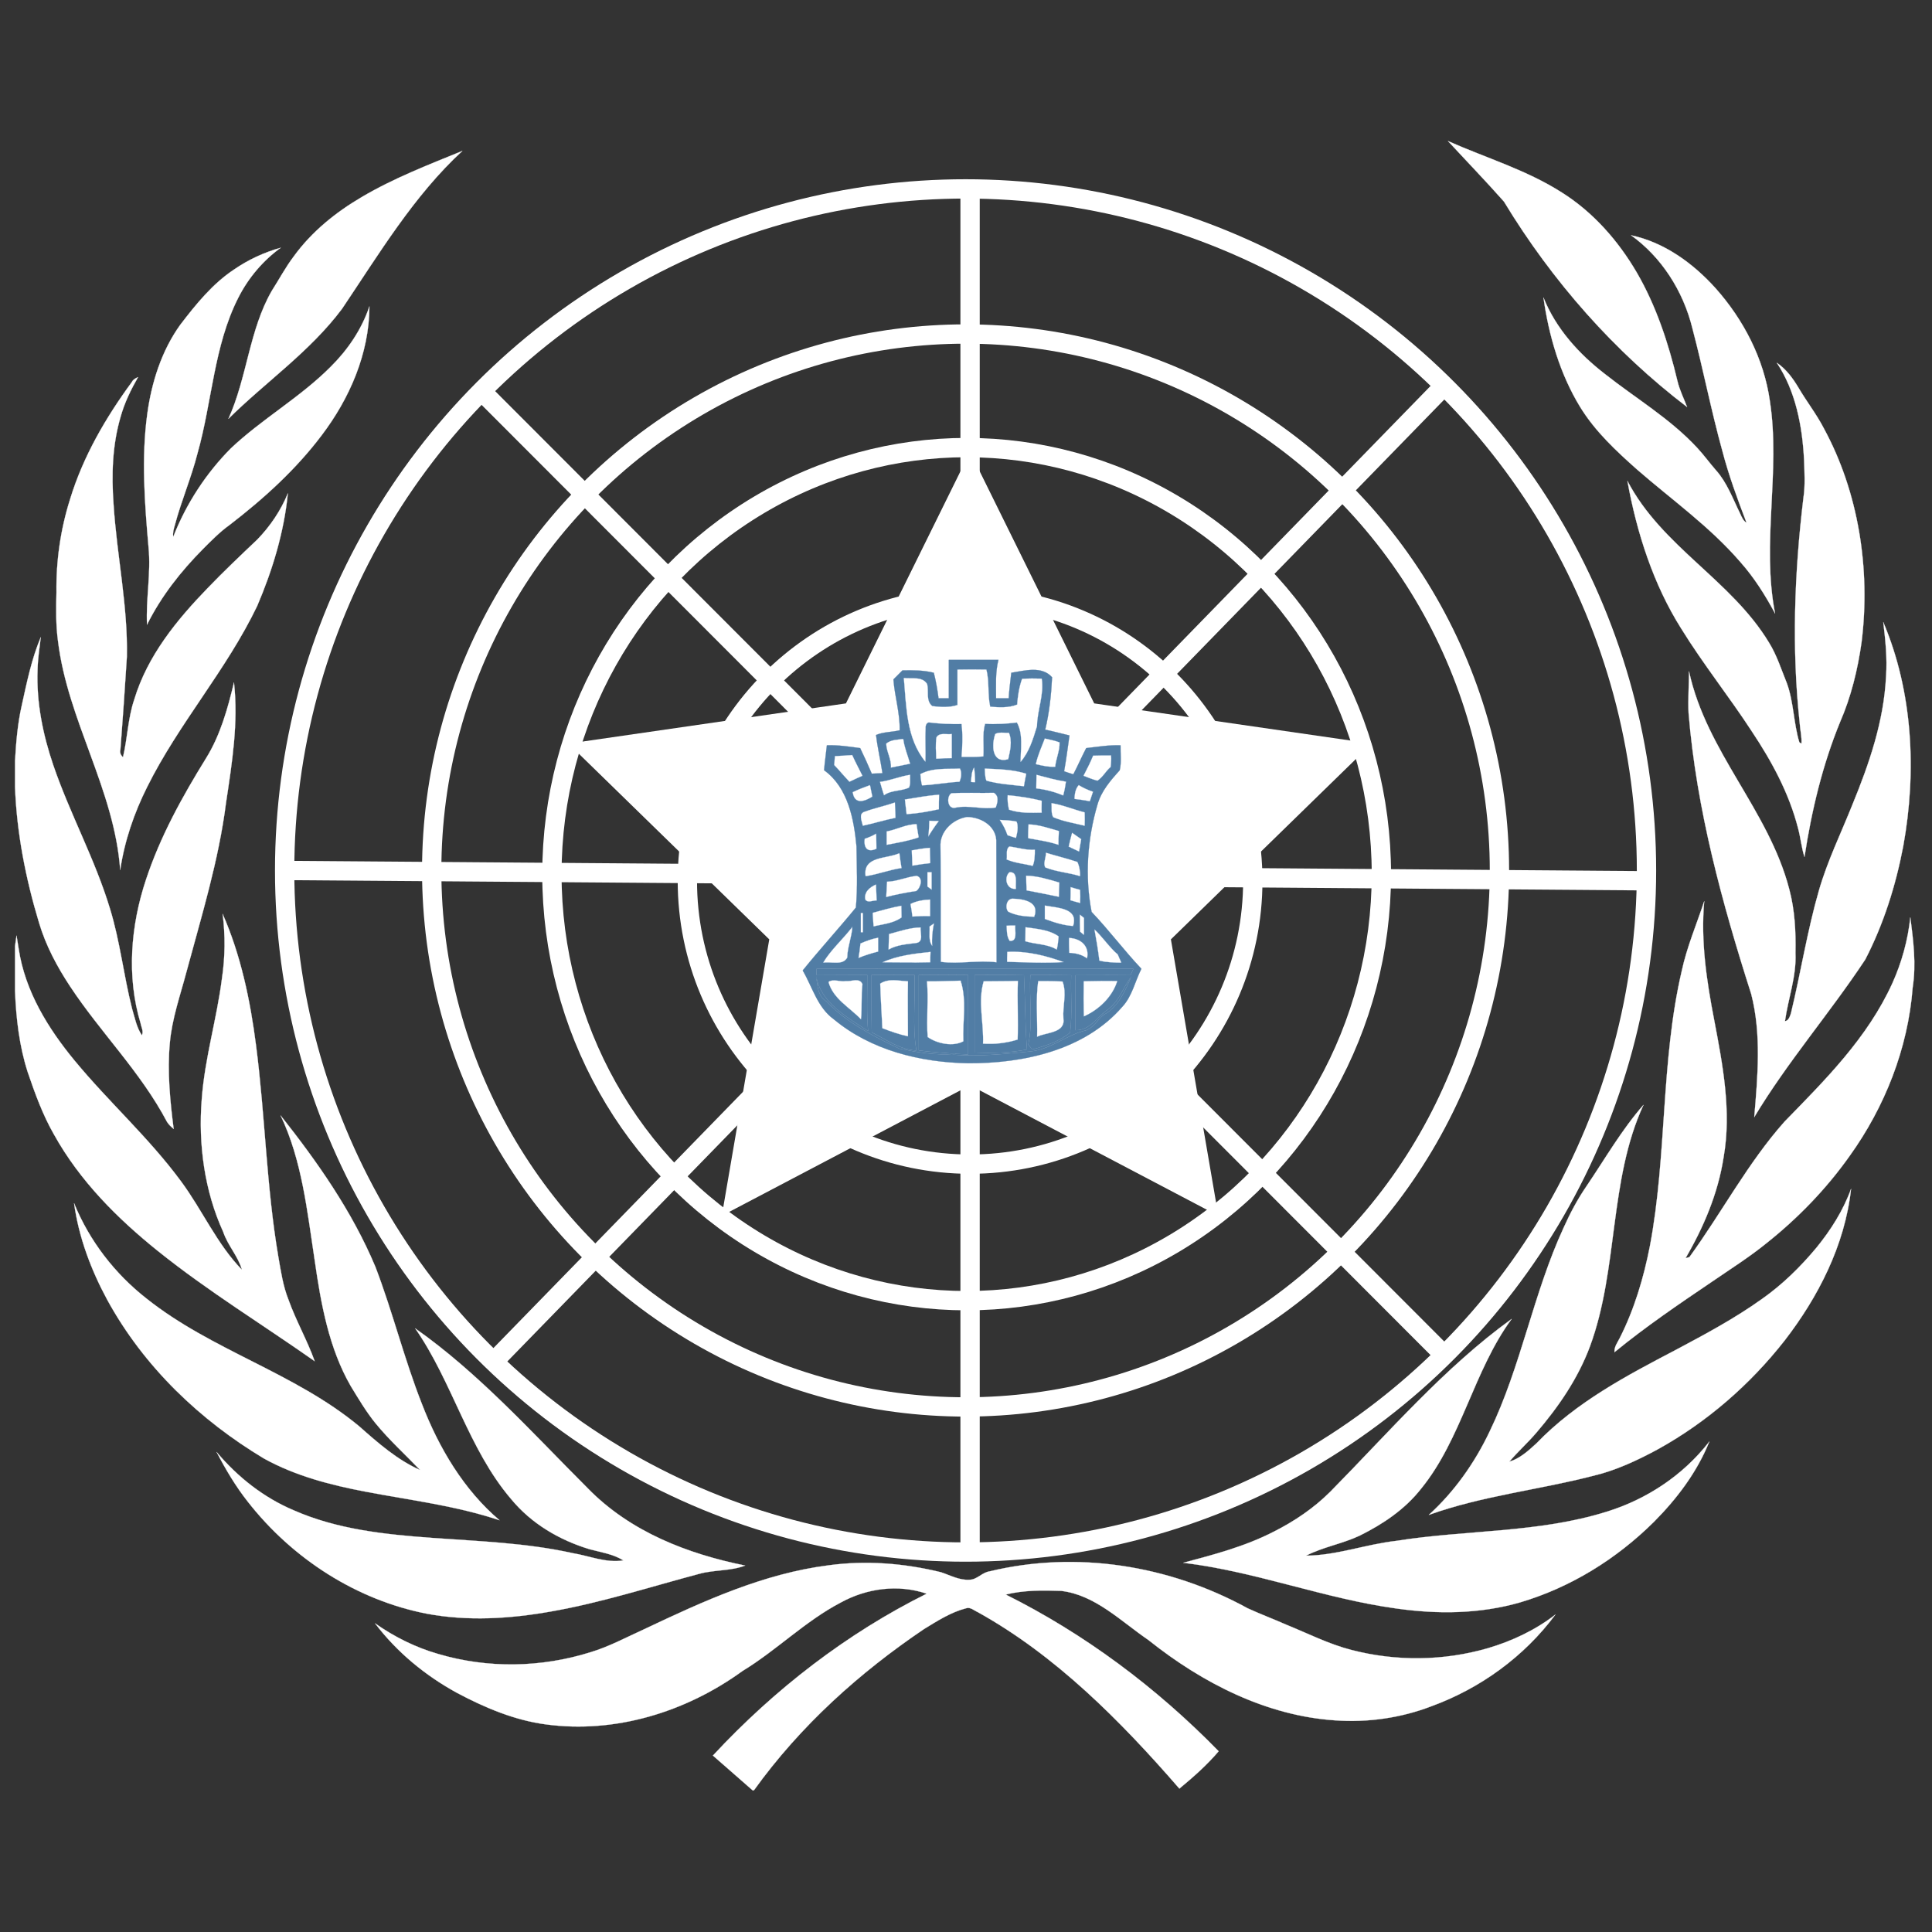 <?xml version="1.0" encoding="utf-8"?>
<!-- Generator: Adobe Illustrator 19.0.0, SVG Export Plug-In . SVG Version: 6.00 Build 0)  -->
<svg version="1.1" id="Camada_1" xmlns="http://www.w3.org/2000/svg" xmlns:xlink="http://www.w3.org/1999/xlink" x="0px" y="0px"
	 viewBox="0 0 900 900" style="enable-background:new 0 0 900 900;" xml:space="preserve">
<rect x="0" y="0" width="900" height="900" fill="#333333" stroke="none"/>
<style type="text/css">
	.st0{fill:none;stroke:#FFFFFF;stroke-width:9;}
	.st1{fill:none;stroke:#FFFFFF;stroke-width:9;stroke-miterlimit:10;}
	.st2{fill:#FFFFFF;stroke:#FFFFFF;stroke-width:4;stroke-miterlimit:10;}
	.st3{fill:#517DA5;stroke:#517DA5;stroke-width:9.375000e-002;}
	.st4{fill:#FFFFFF;stroke:#5786B7;stroke-width:9.375000e-002;}
	.st5{fill:#FFFFFF;stroke:#FFFFFF;stroke-width:9.375000e-002;}
</style>
<ellipse id="XMLID_1_" class="st0" cx="449.8" cy="405.5" rx="317.2" ry="317.5"/>
<ellipse id="XMLID_2_" class="st0" cx="449.8" cy="405.5" rx="248.7" ry="249.9"/>
<ellipse id="XMLID_3_" class="st1" cx="450.3" cy="407.2" rx="193.2" ry="198.7"/>
<ellipse id="XMLID_4_" class="st1" cx="451.9" cy="410.3" rx="131.7" ry="132"/>
<line id="XMLID_5_" class="st1" x1="132.6" y1="405.5" x2="767" y2="410.3"/>
<line id="XMLID_6_" class="st1" x1="451.9" y1="89.7" x2="451.9" y2="724.7"/>
<line id="XMLID_7_" class="st0" x1="671.8" y1="630.3" x2="223.3" y2="181.2"/>
<line id="XMLID_8_" class="st1" x1="229" y1="635.3" x2="671.8" y2="180.7"/>
<polygon class="st2" points="451.9,215 508.4,329.5 634.7,347.8 543.3,436.9 564.9,562.7 451.9,503.3 338.9,562.7 360.5,436.9 
	269.1,347.8 395.4,329.5 "/>
<path class="st3" d="M442,307.4c7.7,0,15.4,0,23.1,0c-1.5,5.8-1.1,11.9-1.1,17.9c2,0,3.9,0,5.9,0c0.2-4,0.8-8,1.2-11.9
	c6.3-1,14.2-3.3,19,2.1c-0.4,8.2-1.3,16.5-3.2,24.4c3.8,0.8,7.5,1.8,11.3,2.7c-0.8,5.6-1.5,11.2-2.5,16.7c1.4,0.5,2.9,1,4.3,1.4
	c2.1-4,3.9-8.2,6-12.2c5.3-0.6,10.6-1.5,16-1.3c-0.1,3.9,0.5,7.8-0.4,11.6c-4.2,4.7-8.5,9.6-10.3,15.8c-4.8,16.2-6,33.7-2.8,50.2
	c8.1,8.5,15.1,17.9,23.2,26.5c-3,5.9-4.3,12.8-8.9,17.7c-17.6,20.3-46.1,26.4-71.8,26.3c-22.2-0.4-45.2-6-62.6-20.5
	c-7.6-5.5-9.9-14.9-14.4-22.6V452c8-9.9,16.6-19.3,24.7-29.2c0.9-9.4,0.4-19,0.3-28.5c-1.2-12.8-4-27.5-15.1-35.5
	c0.3-3.9,0.9-7.7,1.3-11.6c5.2-0.2,10.3,0.6,15.5,1.3c1.9,3.9,3.7,7.9,5.4,11.9c1.7-0.1,3.4-0.1,5-0.2c-0.9-5.9-2.3-11.8-3-17.8
	c3.4-1.5,7.4-1.3,11-2.2c0.2-8-2.3-15.7-2.9-23.7c1.4-1.4,2.8-2.8,4.2-4.2c4.9-0.1,9.8-0.1,14.6,1.1c1,3.9,1.7,7.9,2.2,11.9
	c1.6,0,3.2,0,4.8,0C442,319.3,442,313.3,442,307.4 M446,311.9c0,5.5,0,11,0,16.5c-3.7,1.2-7.8,1-11.7,0.5c-3.1-2.5-1.5-6.9-2.4-10.3
	c-2.3-3.7-7.3-2.3-10.9-2.8c1.2,13.4,1.1,28.2,10.1,39.1c0.2-5.2-0.2-10.4,0.1-15.6c-0.1-1.2,0.4-3,1.9-2.7
	c4.9,0.6,9.8,0.8,14.8,0.7c0.6,5.1,0.4,10.2,0,15.3c3.4,0,6.8,0.1,10.2-0.2c0.4-5-0.6-10.2,0.8-15.2c4.9,0.3,9.9,0,14.8-0.6
	c3,5.4,1.7,12.3,1.7,18.4c4.1-4.7,5.9-10.8,7.7-16.7c0.1-7.5,3.4-14.6,2.2-22.2c-3.1-0.1-6.1-0.1-9.2,0.1c-1.4,3.9-2,7.9-2.3,12
	c-4,1.6-8.3,1.3-12.5,1c-1.3-5.7-0.3-11.8-1.8-17.3C455,311.8,450.5,311.8,446,311.9 M463.6,341.9c-1.8,5.1-1.7,14,6.1,11.8
	c0.9-4.1,2-8.4,0.3-12.4C467.9,341.5,465.5,340.8,463.6,341.9 M436.2,343.5c-0.5,3.3-0.2,6.7-0.1,10c2.4-0.2,4.9-0.3,7.3-0.3
	c0-3.8,0-7.5,0-11.3C441,342.3,437.6,341,436.2,343.5 M412.8,346.4c0.1,3.8,2.5,7.3,2.2,11.2c3-0.6,6-1.2,9-1.8
	c-1.1-3.9-2.7-7.6-3.2-11.6C418.1,344.6,415,344.5,412.8,346.4 M482.5,356c3,0.7,6,1.4,9.1,1.2c0.3-3.8,2.2-7.5,2-11.4
	c-2.2-0.8-4.6-1.3-6.9-1.8C485.2,347.9,483.4,351.8,482.5,356 M388.9,352.2c-0.1,1.4-0.2,2.8-0.3,4.2c2.4,2.5,4.6,5.2,7.1,7.8
	c2-1,4.1-1.9,6.1-2.8c-1.6-3.2-3.3-6.4-4.8-9.7C394.3,351.9,391.6,352.1,388.9,352.2 M509.2,352c-1.3,3.2-2.9,6.3-4.5,9.4
	c2.1,0.8,4.2,1.7,6.5,2.3c2.5-1.5,3.9-4.5,6.2-6.4c0.2-1.8,0.4-3.6,0.2-5.4C514.8,351.9,512,351.9,509.2,352 M428.7,360.6
	c0.2,1.7,0.3,3.6,0.8,5.3c5.8-0.3,11.6-1.4,17.5-1.7c0.8-2,1.2-4.2,0.2-6.2C441,358.3,434.5,357.5,428.7,360.6 M452.3,364.3
	c0.6,0.1,1.3,0.1,2,0.1c-0.1-2.3-0.2-4.7-0.5-7C452.5,359.5,452.5,362,452.3,364.3 M458.7,358c0.2,1.9,0,3.9,0.8,5.7
	c5.7,1.6,11.6,1.9,17.5,2.6c0.3-2,0.7-3.9,1.1-5.9C471.8,358.4,465.2,358.3,458.7,358 M409.9,364.2c0.6,2.1,1.2,4.3,1.9,6.3
	c3.4-2.5,8-1.8,11.7-3.6c0.8-1.9,0.4-4,0.5-6C419.2,361.6,414.7,363.6,409.9,364.2 M482.8,360.9c0,2.2-0.1,4.3-0.1,6.4
	c4.3,0.5,8.6,1.6,12.6,3.3c0.6-2.2,1-4.3,1.3-6.5C491.9,363.4,487.4,362.1,482.8,360.9 M397.2,369c0.8,5.9,5.4,4.5,9.2,2.1
	c-0.4-1.8-0.7-3.6-1.1-5.4C402.6,366.7,399.9,367.7,397.2,369 M500.5,372.2c2.4,0.3,4.8,0.6,7.2,1.1c0.5-1.5,1-3,1.5-4.5
	c-2.4-0.8-4.6-1.8-6.7-3.1C500.9,367.5,500.6,369.9,500.5,372.2 M443.2,369.5c-2.5,1.5-1.9,7.6,1.8,6.8c6.3-1.4,12.6,1,18.9-0.1
	c0.8-2.4,1.7-5.2-0.9-6.9C456.4,369.5,449.8,369.1,443.2,369.5 M421.5,372.4c0.3,2.3,0.5,4.6,0.8,6.9c5.1-0.3,10.1-1.2,15.1-2.3
	c0-2.3,0-4.6,0.1-6.8C432.1,370.5,426.8,371.6,421.5,372.4 M469.4,370.4c-0.2,2.3,0.1,4.6,0.6,6.8c4.9,1.7,10.2,1.5,15.3,1.4
	c-0.1-1.8,0-3.7,0-5.6C480.1,371.7,474.8,370.9,469.4,370.4 M402.8,378.1c-3.1,0.9-1.3,4.4-0.9,6.6c5.2-1.1,10.2-2.7,15.3-3.7
	c-0.1-2.4-0.2-4.8-0.3-7.2C412.3,375.4,407.4,376.4,402.8,378.1 M489.8,374.1c0.2,2.2-0.3,4.7,0.8,6.6c4.7,2,9.8,2.8,14.7,4
	c0.1-2.1,0.1-4.2,0-6.3C500.1,377.1,495.1,374.9,489.8,374.1 M450.4,380.6c-6.7,1.1-12.7,6.8-12.3,13.9c0.3,17.9,0.1,35.8,0.2,53.6
	c8.6,1.1,17.4-0.9,25.9,0.2c-0.1-19,0-38-0.1-57C463.6,384.4,456.6,380.6,450.4,380.6 M432.9,382.3c-0.1,2.5-0.2,5-0.5,7.5
	c1.5-2.5,3.2-5,5-7.4C435.9,382.4,434.4,382.4,432.9,382.3 M465.7,381.9c1.5,2.3,2.8,4.7,3.6,7.2c1.4,0.5,2.7,0.9,4,1.3
	c0.6-2.5,1.3-5.2,0.3-7.7C471,382.1,468.3,382.1,465.7,381.9 M413,387.3c0,2.1,0,4.2,0,6.3c5.1-1,10.2-1.8,15-3.5
	c-0.4-2.1-0.7-4.1-1-6.2C422.1,383.9,417.8,386.4,413,387.3 M479.1,384c-0.1,2.1-0.2,4.3-0.2,6.5c4.8,0.9,9.6,1.5,14.2,3.1
	c0-2.2,0.1-4.3,0.2-6.5C488.6,385.8,484,384.1,479.1,384 M402.8,390.7c-0.6,4.2,1.3,6.7,5.5,4.7c0-2.4-0.1-4.8-0.1-7.1
	C406.5,389.3,404.7,390.1,402.8,390.7 M499.4,387.9c-0.6,2.2-1.1,4.3-1.6,6.5c1.7,0.8,3.3,1.6,4.9,2.3c0.3-1.9,0.7-3.9,1-5.8
	C502.3,389.9,500.8,388.9,499.4,387.9 M470.2,394.3c-1.9,1.4-0.9,4.1-1.3,6.1c3.9,1.7,8.2,2,12.2,3c1-2.4,1-5,1-7.6
	C478.1,396.1,474.2,394.8,470.2,394.3 M424.7,396.1c0.1,2.4,0.2,4.8,0.3,7.2c2.8-0.5,5.6-0.9,8.4-1.2c-0.1-2.4-0.2-4.8-0.2-7.2
	C430.4,395.1,427.5,395.6,424.7,396.1 M487.2,397.2c0.1,2.3-1.4,4.9-0.3,6.9c5.2,2.1,10.9,2.4,16.3,4.1c0-2.3-0.3-4.6-1.3-6.7
	C497.1,399.9,492.1,398.7,487.2,397.2 M403.2,408.2c5.6-0.8,11.1-3,16.8-3.8c-0.4-2.3-0.7-4.6-1-7
	C413.1,400.2,401.8,398.6,403.2,408.2 M432,406.3c0,2.2,0,4.4,0,6.7c0.5,0.3,1.5,1.1,2,1.5c0-2.7,0-5.5,0-8.2
	C433.5,406.3,432.5,406.3,432,406.3 M470.2,406.3c-2.8,2.6-1.3,8.3,3.1,7.8C472.9,411.6,474.5,405.9,470.2,406.3 M413.2,410.7
	c-0.1,2.4-0.3,4.8-0.4,7.2c4.6-1.2,9.3-2.1,14-2.8c2.1-1.4,3.5-6.3,0.2-7.1C422.4,408.4,418,410.6,413.2,410.7 M478,407.9
	c0,2.3,0.1,4.6,0.2,6.9c5,0.9,10,2,15.1,3c0-2.2,0.1-4.4,0.2-6.7C488.4,409.6,483.3,408,478,407.9 M403.1,419.1
	c1.2,1.7,3.5,0.3,5.3,0.4c-0.1-2.5-0.2-5-0.3-7.5C405.2,413.2,402.3,415.6,403.1,419.1 M498.7,413.2c0,2.1,0,4.2-0.1,6.2
	c1.6,0.5,3.1,0.9,4.6,1.3c0.1-2,0.1-4.1,0-6.2C501.7,414.1,500.2,413.7,498.7,413.2 M471.5,418.6c-2.7,0.3-3.4,4.2-1.9,6.1
	c3.7,1.9,8,2.3,12.2,2.4C484.5,420,476.8,418.7,471.5,418.6 M424.1,421.1c0.4,2,0.7,4,0.9,5.9c2.8-0.2,5.5-0.3,8.3-0.2
	c0-2.6,0-5.2,0-7.8C430.1,419.2,427,419.6,424.1,421.1 M406.5,425.2c0.1,2.1,0.3,4.3,0.4,6.4c4.4-1.1,9.3-1.4,13.1-4.2
	c0-1.8-0.1-3.6-0.1-5.5C415.4,422.7,410.9,424,406.5,425.2 M486.7,421.8c0,2.1,0,4.2,0,6.3c4.3,1.6,8.6,3,13.2,3.3
	C502.7,422.9,492.4,422.9,486.7,421.8 M401,425.3c0,3,0,6,0,9h1c0-3,0-6,0-9H401 M503,426c0,2.7,0,5.3,0.1,8
	c0.5,0.4,1.4,1.2,1.9,1.6c0-2.7,0-5.3,0-8C504.5,427.2,503.5,426.4,503,426 M433,431.6c0.2,3-0.7,6.5,1.3,9.1
	c-0.3-3.5,0.1-7.1,0.8-10.6C434.6,430.5,433.5,431.2,433,431.6 M468.9,431.2c0.1,2.4,0,5,1.4,7.1c4,0.5,2.4-4.8,2.7-7.2
	C471.6,431.1,470.3,431.1,468.9,431.2 M383.4,448.5c3.6-0.7,9.2,1.5,11.3-2.4c0.1-4.9,2.1-9.5,2.4-14.4
	C392.7,437.5,387.1,442.3,383.4,448.5 M414.1,435.1c-0.1,2.4-0.1,4.9-0.2,7.3c4-2.3,8.6-2.5,13-3.1c3.6-0.6,1.7-4.9,2-7.3
	C423.8,432.1,419,433.8,414.1,435.1 M477.7,431.9c0,2.2-0.1,4.4-0.1,6.6c4.8,1.5,10.3,1.2,14.7,3.9c0.5-2,0.7-4.1,0.9-6.2
	C488.7,433,483,432.7,477.7,431.9 M509.8,432.9c0.9,4.9,1.7,9.7,2.3,14.6c3.4,0.9,6.9,0.9,10.3,1c-0.6-1.3-1.1-2.6-1.7-3.9
	C516.7,441.2,513.8,436.6,509.8,432.9 M400.8,439.5c-0.2,2.2-0.5,4.5-0.9,6.8c3-1.3,6.1-2.2,9.2-3c0-2.2,0-4.3,0-6.5
	C406.2,437.3,403.5,438.3,400.8,439.5 M498,436.9c-0.1,2.3,0,4.7,0.1,7c3,0.1,5.9,0.8,8.3,2.6C507.7,440.7,503.4,437.1,498,436.9
	 M411,448.3c7.5,0,14.9,0.2,22.4,0c0-1.6,0-3.2,0.1-4.9C425.9,444.2,418,445.1,411,448.3 M469.2,443.4c-0.1,1.6-0.1,3.2-0.1,4.7
	c8.9,0.2,17.7,0.7,26.5,0.1C487.2,445.1,478.2,442.9,469.2,443.4 M380.4,451.3c0,1,0,2-0.1,3c7.9,0,15.8-0.1,23.7-0.1
	c0.1,8.7-0.4,17.4,0.4,26.1c-9.8-6.5-21.9-13-24.2-25.5c0.6,4.2,0.7,9.3,4.8,11.7c9.3,9.9,21.9,16.2,33.9,22
	c8.5,1.7,17.3,3.3,26,2.4l-1.2,0.4c12,1,24.3-0.3,36.3-1.5c9.4-0.9,16.8-7.7,25.8-9.8c3.8-1.3,5.5-5.2,8.6-7.4
	c6.6-3.6,9.8-11.1,12.6-17.7c-3.8,5-5.6,11.6-11,15.4c-4.9,3.4-8.3,9.8-15,9.6c0-8.5,0-17.1,0-25.6c8.5,0,17.1-0.1,25.6,0
	c0.5-1,0.9-2,1.4-3C478.8,451.3,429.6,451.4,380.4,451.3 M385.9,457.4c2.1,7.9,9.9,11.9,15.2,17.5c0.6-5.5,0-11,0.7-16.4
	c-1.3-3.3-5.2-1.2-7.8-1.5C391.4,457.5,388.3,455.8,385.9,457.4 M504.8,457.1c-0.1,5.5-0.1,10.9,0.1,16.4c7-3.1,13.3-9.1,15.6-16.5
	C515.2,456.9,510,457,504.8,457.1z"/>
<path class="st4" d="M446,311.9c4.5-0.1,9-0.1,13.5,0c1.5,5.5,0.5,11.6,1.8,17.3c4.2,0.3,8.5,0.6,12.5-1c0.3-4.1,0.9-8.1,2.3-12
	c3.1-0.2,6.1-0.2,9.2-0.1c1.2,7.6-2.1,14.7-2.2,22.2c-1.8,5.9-3.6,12-7.7,16.7c0-6.1,1.3-13-1.7-18.4c-4.9,0.6-9.9,0.9-14.8,0.6
	c-1.4,5-0.4,10.2-0.8,15.2c-3.4,0.3-6.8,0.2-10.2,0.2c0.4-5.1,0.6-10.2,0-15.3c-5,0.1-9.9-0.1-14.8-0.7c-1.5-0.3-2,1.5-1.9,2.7
	c-0.3,5.2,0.1,10.4-0.1,15.6c-9-10.9-8.9-25.7-10.1-39.1c3.6,0.5,8.6-0.9,10.9,2.8c0.9,3.4-0.7,7.8,2.4,10.3c3.9,0.5,8,0.7,11.7-0.5
	C446,322.9,446,317.4,446,311.9z"/>
<path class="st4" d="M463.6,341.9c1.9-1.1,4.3-0.4,6.4-0.6c1.7,4,0.6,8.3-0.3,12.4C461.9,355.9,461.8,347,463.6,341.9z"/>
<path class="st4" d="M436.2,343.5c1.4-2.5,4.8-1.2,7.2-1.6c0,3.8,0,7.5,0,11.3c-2.4,0-4.9,0.1-7.3,0.3
	C436,350.2,435.7,346.8,436.2,343.5z"/>
<path class="st4" d="M412.8,346.4c2.2-1.9,5.3-1.8,8-2.2c0.5,4,2.1,7.7,3.2,11.6c-3,0.6-6,1.2-9,1.8
	C415.3,353.7,412.9,350.2,412.8,346.4z"/>
<path class="st4" d="M482.5,356c0.9-4.2,2.7-8.1,4.2-12c2.3,0.5,4.7,1,6.9,1.8c0.2,3.9-1.7,7.6-2,11.4
	C488.5,357.4,485.5,356.7,482.5,356z"/>
<path class="st4" d="M388.9,352.2c2.7-0.1,5.4-0.3,8.1-0.5c1.5,3.3,3.2,6.5,4.8,9.7c-2,0.9-4.1,1.8-6.1,2.8
	c-2.5-2.6-4.7-5.3-7.1-7.8C388.7,355,388.8,353.6,388.9,352.2z"/>
<path class="st4" d="M509.2,352c2.8-0.1,5.6-0.1,8.4-0.1c0.2,1.8,0,3.6-0.2,5.4c-2.3,1.9-3.7,4.9-6.2,6.4c-2.3-0.6-4.4-1.5-6.5-2.3
	C506.3,358.3,507.9,355.2,509.2,352z"/>
<path class="st4" d="M428.7,360.6c5.8-3.1,12.3-2.3,18.5-2.6c1,2,0.6,4.2-0.2,6.2c-5.9,0.3-11.7,1.4-17.5,1.7
	C429,364.2,428.9,362.3,428.7,360.6z"/>
<path class="st4" d="M452.3,364.3c0.2-2.3,0.2-4.8,1.5-6.9c0.3,2.3,0.4,4.7,0.5,7C453.6,364.4,452.9,364.4,452.3,364.3z"/>
<path class="st4" d="M458.7,358c6.5,0.3,13.1,0.4,19.4,2.4c-0.4,2-0.8,3.9-1.1,5.9c-5.9-0.7-11.8-1-17.5-2.6
	C458.7,361.9,458.9,359.9,458.7,358z"/>
<path class="st4" d="M409.9,364.2c4.8-0.6,9.3-2.6,14.1-3.3c-0.1,2,0.3,4.1-0.5,6c-3.7,1.8-8.3,1.1-11.7,3.6
	C411.1,368.5,410.5,366.3,409.9,364.2z"/>
<path class="st4" d="M482.8,360.9c4.6,1.2,9.1,2.5,13.8,3.2c-0.3,2.2-0.7,4.3-1.3,6.5c-4-1.7-8.3-2.8-12.6-3.3
	C482.7,365.2,482.8,363.1,482.8,360.9z"/>
<path class="st4" d="M397.2,369c2.7-1.3,5.4-2.3,8.1-3.3c0.4,1.8,0.7,3.6,1.1,5.4C402.6,373.5,398,374.9,397.2,369z"/>
<path class="st4" d="M500.5,372.2c0.1-2.3,0.4-4.7,2-6.5c2.1,1.3,4.3,2.3,6.7,3.1c-0.5,1.5-1,3-1.5,4.5
	C505.3,372.8,502.9,372.5,500.5,372.2z"/>
<path class="st4" d="M443.2,369.5c6.6-0.4,13.2,0,19.8-0.2c2.6,1.7,1.7,4.5,0.9,6.9c-6.3,1.1-12.6-1.3-18.9,0.1
	C441.3,377.1,440.7,371,443.2,369.5z"/>
<path class="st4" d="M421.5,372.4c5.3-0.8,10.6-1.9,16-2.2c-0.1,2.2-0.1,4.5-0.1,6.8c-5,1.1-10,2-15.1,2.3
	C422,377,421.8,374.7,421.5,372.4z"/>
<path class="st4" d="M469.4,370.4c5.4,0.5,10.7,1.3,15.9,2.6c0,1.9-0.1,3.8,0,5.6c-5.1,0.1-10.4,0.3-15.3-1.4
	C469.5,375,469.2,372.7,469.4,370.4z"/>
<path class="st4" d="M402.8,378.1c4.6-1.7,9.5-2.7,14.1-4.3c0.1,2.4,0.2,4.8,0.3,7.2c-5.1,1-10.1,2.6-15.3,3.7
	C401.5,382.5,399.7,379,402.8,378.1z"/>
<path class="st4" d="M489.8,374.1c5.3,0.8,10.3,3,15.5,4.3c0.1,2.1,0.1,4.2,0,6.3c-4.9-1.2-10-2-14.7-4
	C489.5,378.8,490,376.3,489.8,374.1z"/>
<path class="st4" d="M450.4,380.6c6.2,0,13.2,3.8,13.7,10.7c0.1,19,0,38,0.1,57c-8.5-1.1-17.3,0.9-25.9-0.2
	c-0.1-17.8,0.1-35.7-0.2-53.6C437.7,387.4,443.7,381.7,450.4,380.6z"/>
<path class="st4" d="M432.9,382.3c1.5,0.1,3,0.1,4.5,0.1c-1.8,2.4-3.5,4.9-5,7.4C432.7,387.3,432.8,384.8,432.9,382.3z"/>
<path class="st4" d="M465.7,381.9c2.6,0.2,5.3,0.2,7.9,0.8c1,2.5,0.3,5.2-0.3,7.7c-1.3-0.4-2.6-0.8-4-1.3
	C468.5,386.6,467.2,384.2,465.7,381.9z"/>
<path class="st4" d="M413,387.3c4.8-0.9,9.1-3.4,14-3.4c0.3,2.1,0.6,4.1,1,6.2c-4.8,1.7-9.9,2.5-15,3.5
	C413,391.5,413,389.4,413,387.3z"/>
<path class="st4" d="M479.1,384c4.9,0.1,9.5,1.8,14.2,3.1c-0.1,2.2-0.2,4.3-0.2,6.5c-4.6-1.6-9.4-2.2-14.2-3.1
	C478.9,388.3,479,386.1,479.1,384z"/>
<path class="st4" d="M402.8,390.7c1.9-0.6,3.7-1.4,5.4-2.4c0,2.3,0.1,4.7,0.1,7.1C404.1,397.4,402.2,394.9,402.8,390.7z"/>
<path class="st4" d="M499.4,387.9c1.4,1,2.9,2,4.3,3c-0.3,1.9-0.7,3.9-1,5.8c-1.6-0.7-3.2-1.5-4.9-2.3
	C498.3,392.2,498.8,390.1,499.4,387.9z"/>
<path class="st4" d="M470.2,394.3c4,0.5,7.9,1.8,11.9,1.5c0,2.6,0,5.2-1,7.6c-4-1-8.3-1.3-12.2-3
	C469.3,398.4,468.3,395.7,470.2,394.3z"/>
<path class="st4" d="M424.7,396.1c2.8-0.5,5.7-1,8.5-1.2c0,2.4,0.1,4.8,0.2,7.2c-2.8,0.3-5.6,0.7-8.4,1.2
	C424.9,400.9,424.8,398.5,424.7,396.1z"/>
<path class="st4" d="M487.2,397.2c4.9,1.5,9.9,2.7,14.7,4.3c1,2.1,1.3,4.4,1.3,6.7c-5.4-1.7-11.1-2-16.3-4.1
	C485.8,402.1,487.3,399.5,487.2,397.2z"/>
<path class="st4" d="M403.2,408.2c-1.4-9.6,9.9-8,15.8-10.8c0.3,2.4,0.6,4.7,1,7C414.3,405.2,408.8,407.4,403.2,408.2z"/>
<path class="st4" d="M432,406.3c0.5,0,1.5,0,2,0c0,2.7,0,5.5,0,8.2c-0.5-0.4-1.5-1.2-2-1.5C432,410.7,432,408.5,432,406.3z"/>
<path class="st4" d="M470.2,406.3c4.3-0.4,2.7,5.3,3.1,7.8C468.9,414.6,467.4,408.9,470.2,406.3z"/>
<path class="st4" d="M413.2,410.7c4.8-0.1,9.2-2.3,13.8-2.7c3.3,0.8,1.9,5.7-0.2,7.1c-4.7,0.7-9.4,1.6-14,2.8
	C412.9,415.5,413.1,413.1,413.2,410.7z"/>
<path class="st4" d="M478,407.9c5.3,0.1,10.4,1.7,15.5,3.2c-0.1,2.3-0.2,4.5-0.2,6.7c-5.1-1-10.1-2.1-15.1-3
	C478.1,412.5,478,410.2,478,407.9z"/>
<path class="st4" d="M403.1,419.1c-0.8-3.5,2.1-5.9,5-7.1c0.1,2.5,0.2,5,0.3,7.5C406.6,419.4,404.3,420.8,403.1,419.1z"/>
<path class="st4" d="M498.7,413.2c1.5,0.5,3,0.9,4.5,1.3c0.1,2.1,0.1,4.2,0,6.2c-1.5-0.4-3-0.8-4.6-1.3
	C498.7,417.4,498.7,415.3,498.7,413.2z"/>
<path class="st4" d="M471.5,418.6c5.3,0.1,13,1.4,10.3,8.5c-4.2-0.1-8.5-0.5-12.2-2.4C468.1,422.8,468.8,418.9,471.5,418.6z"/>
<path class="st4" d="M424.1,421.1c2.9-1.5,6-1.9,9.2-2.1c0,2.6,0,5.2,0,7.8c-2.8-0.1-5.5,0-8.3,0.2
	C424.8,425.1,424.5,423.1,424.1,421.1z"/>
<path class="st4" d="M406.5,425.2c4.4-1.2,8.9-2.5,13.4-3.3c0,1.9,0.1,3.7,0.1,5.5c-3.8,2.8-8.7,3.1-13.1,4.2
	C406.8,429.5,406.6,427.3,406.5,425.2z"/>
<path class="st4" d="M486.7,421.8c5.7,1.1,16,1.1,13.2,9.6c-4.6-0.3-8.9-1.7-13.2-3.3C486.7,426,486.7,423.9,486.7,421.8z"/>
<path class="st4" d="M401,425.3h1c0,3,0,6,0,9h-1C401,431.3,401,428.3,401,425.3z"/>
<path class="st4" d="M503,426c0.5,0.4,1.5,1.2,2,1.6c0,2.7,0,5.3,0,8c-0.5-0.4-1.4-1.2-1.9-1.6C503,431.3,503,428.7,503,426z"/>
<path class="st4" d="M433,431.6c0.5-0.4,1.6-1.1,2.1-1.5c-0.7,3.5-1.1,7.1-0.8,10.6C432.3,438.1,433.2,434.6,433,431.6z"/>
<path class="st4" d="M468.9,431.2c1.4-0.1,2.7-0.1,4.1-0.1c-0.3,2.4,1.3,7.7-2.7,7.2C468.9,436.2,469,433.6,468.9,431.2z"/>
<path class="st4" d="M383.4,448.5c3.7-6.2,9.3-11,13.7-16.8c-0.3,4.9-2.3,9.5-2.4,14.4C392.6,450,387,447.8,383.4,448.5z"/>
<path class="st4" d="M414.1,435.1c4.9-1.3,9.7-3,14.8-3.1c-0.3,2.4,1.6,6.7-2,7.3c-4.4,0.6-9,0.8-13,3.1
	C414,440,414,437.5,414.1,435.1z"/>
<path class="st4" d="M477.7,431.9c5.3,0.8,11,1.1,15.5,4.3c-0.2,2.1-0.4,4.2-0.9,6.2c-4.4-2.7-9.9-2.4-14.7-3.9
	C477.6,436.3,477.7,434.1,477.7,431.9z"/>
<path class="st4" d="M509.8,432.9c4,3.7,6.9,8.3,10.9,11.7c0.6,1.3,1.1,2.6,1.7,3.9c-3.4-0.1-6.9-0.1-10.3-1
	C511.5,442.6,510.7,437.8,509.8,432.9z"/>
<path class="st4" d="M400.8,439.5c2.7-1.2,5.4-2.2,8.3-2.7c0,2.2,0,4.3,0,6.5c-3.1,0.8-6.2,1.7-9.2,3
	C400.3,444,400.6,441.7,400.8,439.5z"/>
<path class="st4" d="M498,436.9c5.4,0.2,9.7,3.8,8.4,9.6c-2.4-1.8-5.3-2.5-8.3-2.6C498,441.6,497.9,439.2,498,436.9z"/>
<path class="st4" d="M411,448.3c7-3.2,14.9-4.1,22.5-4.9c-0.1,1.7-0.1,3.3-0.1,4.9C425.9,448.5,418.5,448.3,411,448.3z"/>
<path class="st4" d="M469.2,443.4c9-0.5,18,1.7,26.4,4.8c-8.8,0.6-17.6,0.1-26.5-0.1C469.1,446.6,469.1,445,469.2,443.4z"/>
<path class="st3" d="M380.4,451.3c49.2,0.1,98.4,0,147.6,0c-0.5,1-0.9,2-1.4,3c-8.5-0.1-17.1,0-25.6,0c0,8.5,0,17.1,0,25.6
	c6.7,0.2,10.1-6.2,15-9.6c5.4-3.8,7.2-10.4,11-15.4c-2.8,6.6-6,14.1-12.6,17.7c-3.1,2.2-4.8,6.1-8.6,7.4c-9,2.1-16.4,8.9-25.8,9.8
	c-12,1.2-24.3,2.5-36.3,1.5l1.2-0.4c2,0.1,4.1,0.2,6.1,0.3c0-12.4,0-24.7,0-37c-7.7-0.1-15.3-0.1-23,0c0,11.7,0,23.4,0,35.1
	c5.6,0.8,11.2,1.1,16.9,1.6c-8.7,0.9-17.5-0.7-26-2.4c-12-5.8-24.6-12.1-33.9-22c-4.1-2.4-4.2-7.5-4.8-11.7
	c2.3,12.5,14.4,19,24.2,25.5c-0.8-8.7-0.3-17.4-0.4-26.1c-7.9,0-15.8,0.1-23.7,0.1C380.4,453.3,380.4,452.3,380.4,451.3 M406,454.2
	c0,8.9-0.1,17.8,0.1,26.7c6.8,3.4,12.9,8,20.8,8.5c-2-11.6-0.4-23.5-0.9-35.2C419.3,454.2,412.7,454.1,406,454.2 M454,454.2
	c0,12,0,24.1,0,36.1c8.2,0.3,16.3,0.2,24.4-1.4c-0.9-11.6-0.8-23.1-1.4-34.6C469.3,454.1,461.7,454.2,454,454.2 M480,454.2
	c-0.7,10.8,1.3,21.9-1,32.4c0.6,0.7,1.2,1.5,1.9,2.3c6.1-1.7,12.7-3.8,17.6-7.9c1.1-8.8,0.2-17.8,0.5-26.7
	C492.7,454.2,486.3,454.2,480,454.2z"/>
<path class="st3" d="M406,454.2c6.7-0.1,13.3,0,20,0c0.5,11.7-1.1,23.6,0.9,35.2c-7.9-0.5-14-5.1-20.8-8.5
	C405.9,472,406,463.1,406,454.2 M410,458.2c0.2,6.9,0.7,13.8,1,20.8c3.9,1.5,7.8,2.9,12,3.8c0-8.6-0.1-17.2,0-25.7
	C418.6,456.9,413.9,455.6,410,458.2z"/>
<path class="st3" d="M428,454.2c7.7-0.1,15.3-0.1,23,0c0,12.3,0,24.6,0,37c-2-0.1-4.1-0.2-6.1-0.3c-5.7-0.5-11.3-0.8-16.9-1.6
	C428,477.6,428,465.9,428,454.2 M431.8,457.1c0.7,8.7-0.3,17.4,0.3,26c4.5,3.2,12,4.6,16.7,2c-0.4-9.4,1.7-19.3-1.3-28.3
	C442.3,456.9,437,457.2,431.8,457.1z"/>
<path class="st3" d="M454,454.2c7.7,0,15.3-0.1,23,0.1c0.6,11.5,0.5,23,1.4,34.6c-8.1,1.6-16.2,1.7-24.4,1.4
	C454,478.3,454,466.2,454,454.2 M458.2,457.1c-2.8,9.5,0.1,19.4-0.3,29.1c5.5,0.4,11-0.3,16.2-1.9c0.3-9.2-0.2-18.3,0.1-27.4
	C468.9,457.1,463.5,457,458.2,457.1z"/>
<path class="st3" d="M480,454.2c6.3,0,12.7,0,19,0.1c-0.3,8.9,0.6,17.9-0.5,26.7c-4.9,4.1-11.5,6.2-17.6,7.9
	c-0.7-0.8-1.3-1.6-1.9-2.3C481.3,476.1,479.3,465,480,454.2 M483.6,457c-1.2,8.6-0.3,17.4-0.5,26c4.4-2.2,13.4-1.6,12.3-8.7
	c-0.4-5.7,1.7-11.6-0.4-17.1C491.2,457,487.4,457,483.6,457z"/>
<path class="st4" d="M385.9,457.4c2.4-1.6,5.5,0.1,8.1-0.4c2.6,0.3,6.5-1.8,7.8,1.5c-0.7,5.4-0.1,10.9-0.7,16.4
	C395.8,469.3,388,465.3,385.9,457.4z"/>
<path class="st4" d="M410,458.2c3.9-2.6,8.6-1.3,13-1.1c-0.1,8.5,0,17.1,0,25.7c-4.2-0.9-8.1-2.3-12-3.8
	C410.7,472,410.2,465.1,410,458.2z"/>
<path class="st4" d="M431.8,457.1c5.2,0.1,10.5-0.2,15.7-0.3c3,9,0.9,18.9,1.3,28.3c-4.7,2.6-12.2,1.2-16.7-2
	C431.5,474.5,432.5,465.8,431.8,457.1z"/>
<path class="st4" d="M458.2,457.1c5.3-0.1,10.7,0,16-0.2c-0.3,9.1,0.2,18.2-0.1,27.4c-5.2,1.6-10.7,2.3-16.2,1.9
	C458.3,476.5,455.4,466.6,458.2,457.1z"/>
<path class="st4" d="M483.6,457c3.8,0,7.6,0,11.4,0.2c2.1,5.5,0,11.4,0.4,17.1c1.1,7.1-7.9,6.5-12.3,8.7
	C483.3,474.4,482.4,465.6,483.6,457z"/>
<path class="st4" d="M504.8,457.1c5.2-0.1,10.4-0.2,15.7-0.1c-2.3,7.4-8.6,13.4-15.6,16.5C504.7,468,504.7,462.6,504.8,457.1z"/>
<path class="st5" d="M674.5,65.7c17.8,7.9,36.5,13.4,53.1,24c14.3,9,26.1,22.2,34.9,37.3c9,15.5,14.7,32.8,18.9,50.4
	c1,4.3,3,8.2,4.5,12.2c-33.7-25.7-62.7-58.4-85.3-95.7C692.1,84.3,683.2,75.1,674.5,65.7z"/>
<path class="st5" d="M168.5,91.8c14.9-8.8,31-15,46.9-21.5c-22.6,20.8-38.8,47.9-56.1,73.6c-15,20-35.4,33.9-52.9,51.2
	c8.7-19.1,9.7-41.4,20.2-59.6c3.4-5.3,6.4-11,10.2-16C145.2,107.9,156.4,98.9,168.5,91.8z"/>
<path class="st5" d="M759.8,109.6c15.2,3.2,28.7,12.8,39.4,24.7c12.9,14.5,22.5,32.7,25.3,52.7c5,32.8-4,66.1,2.4,98.8
	c-4.6-8.6-9.8-16.8-16.1-23.9c-14.3-16.6-31.9-29-48.1-43.1c-9.8-8.7-19.6-17.8-26.6-29.2c-9.3-15.2-14.6-33.1-17.1-51
	c5.9,14.7,16.7,26.4,28.6,35.6c14.4,11.4,30.3,20.7,43,34.4c3.1,3.3,5.8,7.1,8.8,10.5c5.1,5.7,7.8,13.2,11.2,20.1
	c0.7,1.5,1.4,3.4,3,4.3c-4.2-11-8.3-22.1-11.3-33.6c-5.2-18.8-8.9-38-13.9-56.9C784.1,135.4,773.8,119.6,759.8,109.6z"/>
<path class="st5" d="M109.1,125.5c6.7-4.6,14.1-8,21.7-10.1c-8.2,5.9-15.1,14-19.8,23.3c-11.4,22.4-12.2,48.5-19,72.5
	c-2.9,11.4-7.6,22.2-10.6,33.6c-0.5,1.7-1,3.4-0.7,5.3c6.1-15.6,15.4-29.7,26.8-41.2c14.6-13.8,32.1-23.6,46.4-37.9
	c7.9-7.8,14.5-17.3,18.2-28.3c-0.1,22.2-9.4,43.1-22.2,60c-12.2,16.2-27.2,29.7-42.9,41.8c-4.5,3.2-8.5,7.3-12.5,11.3
	c-10.2,10.3-19.4,21.9-26,35.2c-0.6-12,1.9-24,0.7-36c-1.8-20.6-3.4-41.5-0.6-62.1c2-14.8,6.7-29.5,15.3-41.5
	C91.3,141.7,99.1,132.1,109.1,125.5z"/>
<path class="st5" d="M827.7,169c4.3,2.9,7.4,7.1,10.1,11.6c3.8,6.5,8.4,12.3,11.9,19.1c16.1,29.7,21.7,65.4,17.5,99.4
	c-1.8,12.8-4.9,25.5-10,37.2c-8.2,20-13.3,41.3-16.6,62.9c-1.4-4.3-1.8-9-3-13.4c-4.2-16.4-12.3-31.2-21.4-44.9
	c-10.6-16.3-22.8-31.5-33.1-48.2c-12.9-20.5-20.6-44.4-25-68.7c16.1,30.8,48.3,46.1,66,75.4c3.6,5.8,5.7,12.5,8.3,18.9
	c3.2,8.8,3.1,18.6,5.8,27.5l1,0.6c0.2-3.1-0.6-6.2-0.8-9.3c-3.8-34.9-2.5-70.3,1.7-105.1c0.9-5.9,0.5-12,0.3-17.9
	C839.6,198.3,836.4,182,827.7,169z"/>
<path class="st5" d="M61.4,178c0.6-1.2,1.7-1.8,2.9-2.3c-3.3,5.8-6.3,11.9-8.1,18.4c-3.9,13.2-4.3,27.2-3.3,40.8
	c1.5,23.8,6.7,47.2,6.2,71.1c-0.9,14.4-1.9,28.7-3,43.1c-0.4,1.4,0.1,2.7,1.2,3.6c2.1-8.8,2.3-18.1,5.2-26.7
	c6.2-20.6,19.9-37.2,34.1-51.9c7.6-7.9,15.4-15.3,23.3-22.8c5.9-6.1,10.9-13.4,14.2-21.5c-1.8,18.2-7.2,35.9-14.3,52.5
	c-14.4,30-36.5,54.6-51.3,84.4c-6,12-10.5,25-12.5,38.6c-2.7-37.6-24.5-69.6-29-106.8c-1-7.4-0.9-15-0.7-22.5
	c-0.2-14.7,1.9-29.4,6.3-43.3C38.7,212.6,49.3,194.5,61.4,178z"/>
<path class="st5" d="M878.6,315c0.6-8.4-0.3-16.8-1.3-25.2c13.8,32.5,15.6,69.7,9.3,104.4c-3.5,18.4-9.2,36.4-17.7,52.8
	c-16.6,25.1-36.2,47.6-51.7,73.4c1.6-19,3.4-38.6-1.4-57.3c-13.6-42.5-25.5-86.1-29.2-131c-0.3-6.5,0.2-12.9,0.2-19.4
	c8.1,37.6,37.1,64.6,46.7,101.5c2.6,9.7,3.1,19.8,2.9,29.8c0.5,10.8-3.4,21.1-4.9,31.7c1.7-0.2,2.3-2.2,2.8-3.7
	c4.6-19,7.6-38.4,13-57.1c4-13.9,10.3-26.7,15.6-40C870.7,355.9,877.6,336,878.6,315z"/>
<path class="st5" d="M19,296.8c-0.6,5.1-1.4,10.1-1.5,15.2c-0.6,15.2,2.5,30.3,7.3,44.4c7.8,22.8,19.4,43.7,26.4,66.8
	c4.7,15.2,6.4,31.2,10.3,46.6c1.3,4.3,2.1,8.8,4.6,12.5c0.9-1.9-0.3-3.8-0.6-5.6c-6.6-21.8-4.6-45.6,2.5-66.9
	c6.7-20.3,17-38.8,28-56.6c6.6-10.6,10.1-23.1,13-35.3c2.1,18.7-0.9,37.5-3.7,56c-3.4,26.9-11.4,52.7-18.4,78.7
	c-2.9,11-6.8,21.9-7.8,33.4c-1.2,13.3,0.1,26.7,1.8,39.9c-1.2-1-2.3-2-3.1-3.3c-12.3-23.3-30.9-41.5-45.2-63.2
	c-6-9.1-11.2-18.8-14.4-29.5C12,409.4,7.8,388.1,7,366.6v-12.2c0.5-8.6,1.2-17.2,3.1-25.6C12.5,317.9,14.7,307,19,296.8z"/>
<path class="st5" d="M783.4,452.4c2.4-11.2,6.9-21.7,10.5-32.6c-1.7,18.5,1.1,37.1,4.6,55.2c4,21,8.2,42.7,4.4,64.2
	c-2.6,16.8-9.3,32.5-17.7,46.9c0.5-0.1,1.3-0.4,1.8-0.5c15.1-20.8,27.3-44,44.3-63.1c18.9-19.4,38.7-39,50.3-64.6
	c4.3-9.6,7.2-20,8.3-30.6c1.4,10.8,2.8,21.8,1.1,32.7c-2.2,28.6-13.1,55.8-29.3,78.4c-10.9,15.4-24,28.9-38.4,40.4
	c-8.2,6.7-17.1,12.3-25.7,18.2c-15.5,10.5-31,21-45.5,32.9c-0.2-2.5,1.4-4.5,2.4-6.5c6.8-13.4,11.2-28.1,14.1-43
	C776.6,538.2,773.6,494.4,783.4,452.4z"/>
<path class="st5" d="M103.7,425.7c8.5,19.3,12.9,40.4,15.6,61.5c4.2,32.5,4.8,65.5,10.3,97.9c1.2,6.9,2.2,13.9,4.8,20.4
	c3.5,9.8,8.7,18.8,12.2,28.6c-24.3-17.1-49.7-32.6-73-51.3c-18.8-15.1-36.4-32.6-48.5-54.4c-5.2-9.1-8.8-19-12.2-29
	c-3.9-12.1-5.4-25-5.9-37.8v-20.9l0.7-4.9c0.3,1.5,0.7,4.6,1,6.2c3,19.9,13.8,37.2,26,52c16,19.4,34.7,36,49.7,56.4
	c9.9,13.4,16.7,29.2,28.3,41.1c-1.8-6.4-6.6-11.3-8.7-17.6c-8.7-19-11.7-40.8-10-62c1.4-19,7-37.2,9.4-56.1
	C104.9,445.8,105,435.6,103.7,425.7z"/>
<path class="st5" d="M739.1,552.5c8.6-12.7,16.4-26.3,26.5-37.8c-16.2,35.1-11.6,76.3-24.9,112.4c-5.6,15.1-14.8,28.4-25,40.3
	c-4,4.7-8.6,8.8-12.6,13.5c4.8-1.4,8.8-5,12.6-8.5c18.6-19.3,42.1-31.6,65-43.6c13.7-7.3,27.4-14.6,40.1-23.7
	c9.4-6.6,17.8-14.8,25.3-23.8c6.7-8.2,12.5-17.3,16.2-27.5c-2.9,26.4-15.4,50.5-30.9,70.6c-16.3,20.8-36.4,38.1-58.7,50.5
	c-9.9,5.4-20.2,10.2-31,12.7c-25.3,6.5-51.3,9.2-76.1,18.1c11.8-10.7,21.4-24.2,28.4-39c14.6-30.2,20.3-64.3,34.4-94.8
	C731.4,565.2,734.9,558.6,739.1,552.5z"/>
<path class="st5" d="M130.7,519.6c17.1,21.6,33.3,44.6,44.2,70.6c8,20.9,13.4,42.9,21.6,63.7c8,20.8,19.7,40.3,36.2,54.3
	c-20.3-6.8-41.3-9.3-62.3-13.3c-16.3-3.1-32.7-7.3-47.5-15.5c-29.5-17.7-55.8-42.5-73-74c-7.5-13.9-13.2-29-15.4-44.9
	c7.2,17.7,19.1,32.9,33.6,44.3c30.6,24.4,68.9,34.5,99.2,59.6c8.8,7.8,17.8,15.7,28.4,20.4c-6.9-7.2-14.3-13.9-20.7-21.7
	c-4.4-5.4-8-11.5-11.6-17.4c-10.2-17.7-13.9-38.4-16.8-58.6C143.1,564.2,140.7,540.5,130.7,519.6z"/>
<path class="st5" d="M704.2,614.4c-17.7,24-23.3,55.9-42.2,79.1c-7.7,9.8-18,16.6-28.7,21.9c-8.1,3.8-16.9,5.2-24.9,9.3
	c14.2-0.1,27.8-5.3,42-6.9c32.7-5.2,66.2-3.6,98.1-13.6c18.4-5.7,35.5-16.8,47.8-32.7c-5.8,14.4-15.2,26.7-25.7,37.3
	c-17.7,17.6-39.1,30.7-62.3,37.6c-18.9,5.5-38.7,5.6-57.8,2.9c-33.6-4.6-65.7-17.3-99.3-21.3c14.3-3.8,28.8-7.6,42.2-14.5
	c9.5-4.8,18.6-10.9,26.3-18.6C647.1,667.1,672.9,637,704.2,614.4z"/>
<path class="st5" d="M193.4,618.8c29.7,20.9,54.5,48.6,80.4,74.5c19.9,20.4,46.7,30.6,73.3,36c-6.8,2.6-14.2,1.9-21.2,3.8
	c-23,6.1-45.8,13.5-69.3,17.6c-19.1,3.4-38.8,4.6-57.9,1c-32.2-6.3-62.2-25.2-83.3-52.2c-5.6-7.1-10.3-15-14.5-23.1
	c9.9,11.8,22.1,21.3,35.8,27.1c20.4,9,42.6,11.3,64.4,12.9c21.9,1.6,44,2.3,65.6,7.1c7.9,1.3,15.6,4.7,23.7,3.4
	c-4.8-3-10.5-3.8-15.7-5.2c-13.9-4.2-27.1-11.8-36.7-23.5C218.2,675,210.7,643.6,193.4,618.8z"/>
<path class="st5" d="M385.9,729.2c17.5-2.4,35.2-1,52.4,3.2c4.3,1.4,8.7,3.9,13.5,3.5c3.4-0.1,5.7-3.4,9.2-3.9
	c40.2-9.7,83.4-3,120.2,17.2c5.9,2.7,12,5,17.9,7.6c10.1,4.1,19.9,9.1,30.4,11.8c20.8,5.4,42.9,5.2,63.6-0.8
	c11.2-3.3,22.1-8.4,31.5-15.7c-14.8,19.9-35.3,34.5-57.7,42.7c-14.3,5.5-29.8,7.7-45,6.6c-31.7-2.1-61.6-17.2-86.9-37.4
	c-12.9-8.8-24.8-21-40.6-22.9c-8.6-0.3-17.4-0.4-25.9,1.7c36.5,18.2,70,43.1,99.2,73c-5.5,6.5-11.8,12-18.3,17.4
	c-27.6-31.8-57.7-62.1-93.9-82.2c-1.8-0.8-3.5-2.5-5.5-1.8c-7,1.8-13.4,5.9-19.6,9.7c-29.9,20.2-57.5,44.9-79.2,75.1h-0.6
	c-6.2-5.4-12.3-10.8-18.5-16.2c28.9-31.1,62.6-57,99.6-75.4c-13.2-4.5-27.9-2.6-40.2,4.2c-16.4,8.6-29.8,22.2-45.6,31.8
	c-26.6,19.3-59.5,29.2-91.5,24.9c-14.6-1.9-28.6-7.8-41.7-14.8c-14.4-7.9-27.7-18.7-38-32.3c9.1,6.4,19,11.3,29.5,14.3
	c23,6.8,47.8,6.4,70.8-0.8c8.7-2.6,16.8-7,25.2-10.8C327.6,745.9,355.8,733,385.9,729.2z"/>
</svg>
